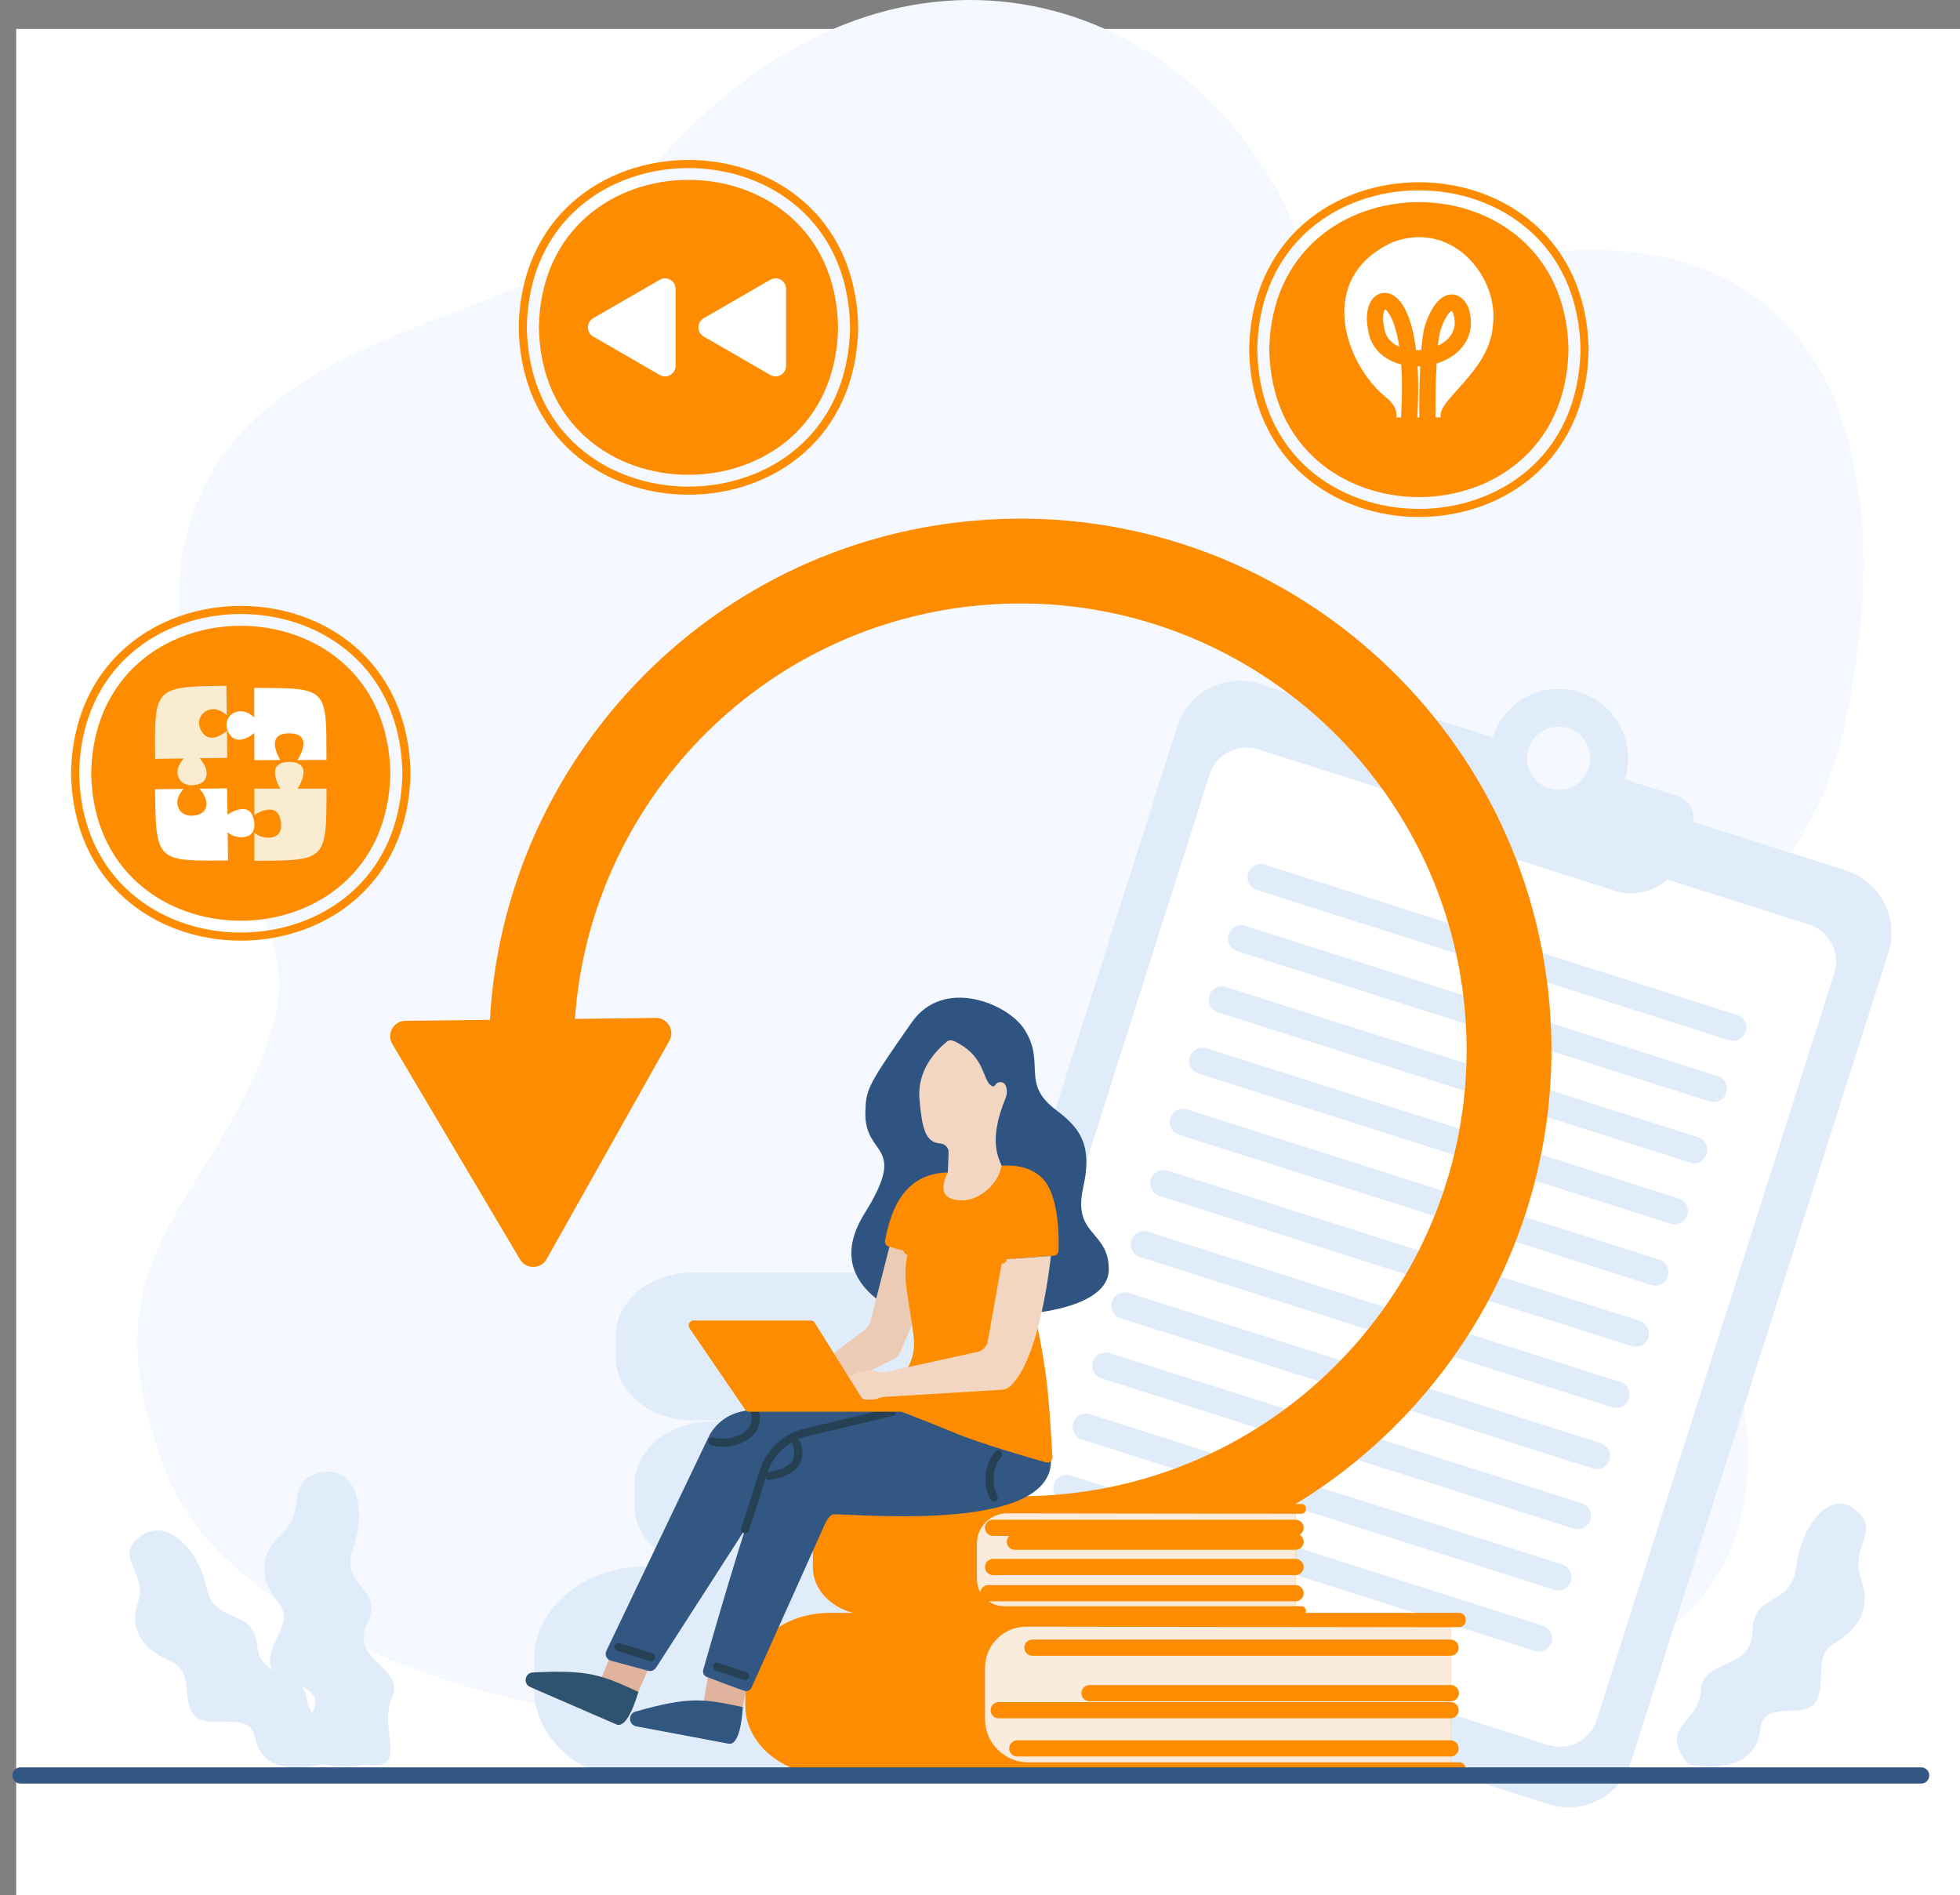 <svg width="121" height="117" viewBox="0 0 121 117" fill="none" xmlns="http://www.w3.org/2000/svg">
<rect x="0" y="0" width="121" height="117" fill="#808080" stroke="none"/>
<rect x="1" y="1.784" width="120" height="115.2" fill="white"/>
<path d="M77.449 9.509C84.907 20.232 74.079 19.393 92.473 15.99C112.282 12.325 117.672 26.916 113.919 44.622C110.441 61.035 95.403 57.54 103.025 73.213C115.703 99.282 103.398 107.559 69.267 106.399C53.295 105.856 41.243 107.246 31.08 104.735C22.2 102.54 12.951 97.695 10.336 91.112C5.362 78.589 11.535 75.338 15.438 66.963C19.33 58.611 16.105 58.488 12.451 46.187C4.449 19.246 32.038 21.638 37.444 13.983C51.509 -5.932 69.515 -1.899 77.449 9.509Z" fill="#F5F8FF"/>
<path d="M78.46 87.317C78.46 87.52 78.295 87.685 78.092 87.685H42.754C40.133 87.685 38.008 85.928 38.008 83.761V82.482C38.008 80.315 40.133 78.559 42.754 78.559H78.092C78.295 78.559 78.46 78.723 78.46 78.926V78.993C78.46 79.195 78.297 79.359 78.095 79.36L77.633 79.364L77.607 86.95H78.092C78.295 86.949 78.46 87.114 78.46 87.317Z" fill="#E1ECFA"/>
<path d="M53.937 79.331L77.632 79.362L77.606 86.949H53.692C52.462 86.949 51.465 85.952 51.465 84.722V81.803C51.465 80.438 52.572 79.331 53.937 79.331Z" fill="#E1ECFA"/>
<path d="M45.445 83.358V82.884C45.445 82.576 45.695 82.327 46.002 82.327H49.188C49.496 82.327 49.745 82.576 49.745 82.884V83.358C49.745 83.665 49.496 83.915 49.188 83.915H46.002C45.695 83.915 45.445 83.665 45.445 83.358Z" fill="#E1ECFA"/>
<path d="M79.62 96.51C79.62 96.713 79.456 96.877 79.252 96.877H43.914C41.293 96.877 39.168 95.121 39.168 92.954V91.674C39.168 89.508 41.293 87.751 43.914 87.751H79.252C79.456 87.751 79.62 87.916 79.62 88.119V88.185C79.62 88.387 79.457 88.551 79.255 88.553L78.793 88.556L78.767 96.142H79.252C79.456 96.142 79.62 96.306 79.62 96.51Z" fill="#E1ECFA"/>
<path d="M55.097 88.523L78.793 88.555L78.767 96.141H54.852C53.622 96.141 52.625 95.144 52.625 93.914V90.995C52.625 89.63 53.732 88.523 55.097 88.523Z" fill="#E1ECFA"/>
<path d="M46.605 92.55V92.076C46.605 91.769 46.855 91.519 47.163 91.519H50.348C50.656 91.519 50.905 91.769 50.905 92.076V92.55C50.905 92.858 50.656 93.107 50.348 93.107H47.163C46.855 93.107 46.605 92.858 46.605 92.55Z" fill="#E1ECFA"/>
<path d="M92.088 109.486C92.088 109.783 91.848 110.023 91.551 110.023H39.917C36.087 110.023 32.982 107.457 32.982 104.291V102.421C32.982 99.255 36.087 96.689 39.917 96.689H91.551C91.848 96.689 92.088 96.929 92.088 97.226V97.323C92.088 97.618 91.85 97.858 91.555 97.86L90.88 97.865L90.842 108.949L91.551 108.949C91.847 108.949 92.088 109.189 92.088 109.486Z" fill="#E1ECFA"/>
<path d="M56.025 97.822L90.88 97.868L90.843 108.953H56.201C54.238 108.953 52.647 107.361 52.647 105.398V101.201C52.647 99.335 54.159 97.822 56.025 97.822Z" fill="#E1ECFA"/>
<path d="M47.338 106.925H46.646C46.197 106.925 45.832 106.561 45.832 106.111V101.457C45.832 101.007 46.197 100.643 46.646 100.643H47.338C47.788 100.643 48.152 101.007 48.152 101.457V106.111C48.152 106.561 47.788 106.925 47.338 106.925Z" fill="#E1ECFA"/>
<path d="M43.783 106.953H43.091C42.642 106.953 42.277 106.588 42.277 106.139V101.484C42.277 101.034 42.642 100.67 43.091 100.67H43.783C44.233 100.67 44.597 101.034 44.597 101.484V106.139C44.597 106.588 44.233 106.953 43.783 106.953Z" fill="#E1ECFA"/>
<path d="M95.616 111.383L59.412 99.865C57.287 99.188 56.113 96.918 56.789 94.793L72.682 44.84C73.358 42.715 75.628 41.541 77.754 42.217L89.029 45.804L95.718 49.29L99.89 49.259L113.958 53.735C116.083 54.411 117.257 56.682 116.581 58.807L100.689 108.76C100.012 110.885 97.741 112.059 95.616 111.383Z" fill="#E1ECFA"/>
<path d="M95.573 107.72L61.564 96.899C60.306 96.499 59.611 95.156 60.012 93.898L74.674 47.812C75.075 46.554 76.418 45.86 77.675 46.26L111.685 57.08C112.942 57.48 113.637 58.823 113.237 60.081L98.574 106.168C98.174 107.425 96.831 108.12 95.573 107.72Z" fill="white"/>
<path d="M103.53 49.131L100.303 48.104C101.019 45.853 99.775 43.448 97.524 42.732C95.273 42.016 92.867 43.26 92.151 45.511L88.976 44.501C88.171 44.244 87.31 44.69 87.053 45.495L86.496 47.249C85.931 49.024 86.912 50.92 88.686 51.484L99.679 54.982C101.454 55.547 103.35 54.566 103.914 52.791L104.489 50.984C104.736 50.208 104.307 49.378 103.53 49.131ZM96.818 44.949C97.845 45.275 98.412 46.372 98.086 47.399C97.759 48.425 96.662 48.993 95.635 48.666C94.609 48.339 94.041 47.242 94.368 46.216C94.695 45.19 95.792 44.622 96.818 44.949Z" fill="#E1ECFA"/>
<path d="M106.741 64.216L77.588 54.941C77.156 54.803 76.917 54.342 77.055 53.91C77.192 53.478 77.653 53.239 78.085 53.377L107.239 62.652C107.671 62.789 107.909 63.251 107.772 63.683C107.634 64.115 107.173 64.353 106.741 64.216Z" fill="#E1ECFA"/>
<path d="M105.538 67.993L76.384 58.718C75.953 58.58 75.714 58.119 75.852 57.687C75.989 57.255 76.45 57.017 76.882 57.154L106.036 66.43C106.468 66.567 106.706 67.028 106.569 67.46C106.431 67.892 105.97 68.131 105.538 67.993Z" fill="#E1ECFA"/>
<path d="M104.337 71.769L75.183 62.494C74.751 62.357 74.513 61.895 74.65 61.464C74.788 61.032 75.249 60.793 75.681 60.931L104.835 70.206C105.266 70.343 105.505 70.805 105.368 71.237C105.23 71.668 104.768 71.907 104.337 71.769Z" fill="#E1ECFA"/>
<path d="M103.136 75.547L73.982 66.272C73.55 66.134 73.311 65.673 73.449 65.241C73.586 64.809 74.048 64.57 74.48 64.708L103.633 73.983C104.065 74.121 104.304 74.582 104.167 75.014C104.029 75.446 103.567 75.684 103.136 75.547Z" fill="#E1ECFA"/>
<path d="M101.935 79.324L72.781 70.049C72.349 69.912 72.11 69.45 72.248 69.018C72.385 68.586 72.847 68.348 73.278 68.485L102.432 77.761C102.864 77.898 103.103 78.359 102.965 78.791C102.828 79.223 102.366 79.462 101.935 79.324Z" fill="#E1ECFA"/>
<path d="M100.734 83.103L71.58 73.828C71.148 73.691 70.909 73.229 71.047 72.797C71.184 72.366 71.645 72.127 72.077 72.264L101.231 81.54C101.663 81.677 101.901 82.139 101.764 82.571C101.627 83.002 101.165 83.241 100.734 83.103Z" fill="#E1ECFA"/>
<path d="M99.53 86.876L70.377 77.601C69.945 77.463 69.706 77.002 69.844 76.57C69.981 76.138 70.442 75.9 70.874 76.037L100.028 85.312C100.46 85.45 100.698 85.911 100.561 86.343C100.424 86.775 99.962 87.013 99.53 86.876Z" fill="#E1ECFA"/>
<path d="M98.329 90.653L69.176 81.378C68.744 81.241 68.505 80.779 68.642 80.347C68.78 79.915 69.241 79.677 69.673 79.814L98.827 89.09C99.258 89.227 99.497 89.689 99.359 90.12C99.222 90.552 98.761 90.791 98.329 90.653Z" fill="#E1ECFA"/>
<path d="M97.15 94.364L67.996 85.088C67.564 84.951 67.325 84.489 67.463 84.057C67.6 83.626 68.061 83.387 68.493 83.524L97.647 92.8C98.079 92.937 98.317 93.398 98.18 93.83C98.043 94.262 97.581 94.501 97.15 94.364Z" fill="#E1ECFA"/>
<path d="M95.946 98.141L66.793 88.865C66.361 88.728 66.122 88.266 66.26 87.835C66.397 87.403 66.858 87.164 67.29 87.302L96.444 96.577C96.876 96.714 97.115 97.176 96.977 97.608C96.84 98.04 96.378 98.278 95.946 98.141Z" fill="#E1ECFA"/>
<path d="M94.747 101.92L65.593 92.644C65.162 92.507 64.923 92.046 65.06 91.614C65.198 91.182 65.659 90.943 66.091 91.081L95.245 100.356C95.677 100.494 95.915 100.955 95.778 101.387C95.64 101.819 95.179 102.057 94.747 101.92Z" fill="#E1ECFA"/>
<path d="M20.2 108.832C20.2 108.832 16.271 110.158 15.725 107.209C15.408 105.498 12.72 106.929 11.945 105.834C11.17 104.74 11.987 103.211 10.547 102.571C9.107 101.931 7.871 100.83 8.513 98.933C9.156 97.037 6.99 96.212 8.592 94.895C10.195 93.579 12.242 95.576 12.736 97.971C13.231 100.365 15.649 99.196 15.87 101.539C16.092 103.881 18.703 102.958 18.936 104.877C19.17 106.795 22.062 106.459 20.2 108.832Z" fill="#E1ECFA"/>
<path d="M17.729 105.785C17.726 105.785 17.722 105.786 17.718 105.785C17.695 105.784 15.435 105.64 14.218 103.331C13.387 101.756 12.918 101.404 12.269 100.917C11.982 100.702 11.657 100.458 11.256 100.071C9.964 98.824 9.908 96.739 9.906 96.65C9.906 96.617 9.934 96.593 9.97 96.596C10.006 96.599 10.036 96.627 10.037 96.66C10.037 96.682 10.094 98.785 11.347 99.994C11.741 100.375 12.062 100.616 12.345 100.828C12.985 101.307 13.49 101.686 14.334 103.289C15.512 105.524 17.691 105.665 17.712 105.667C17.748 105.669 17.779 105.697 17.78 105.73C17.782 105.759 17.76 105.782 17.729 105.785Z" fill="#E1ECFA"/>
<path d="M104.207 108.915C104.207 108.915 108.36 109.871 108.684 106.707C108.871 104.873 111.47 106.225 112.124 105.016C112.778 103.806 111.919 102.234 113.222 101.466C114.526 100.698 115.61 99.453 114.891 97.48C114.172 95.507 116.141 94.498 114.562 93.2C112.983 91.901 111.199 94.147 110.889 96.719C110.579 99.291 108.248 98.2 108.189 100.699C108.13 103.198 105.091 102.332 104.995 104.382C104.898 106.432 102.319 106.512 104.207 108.915Z" fill="#E1ECFA"/>
<path d="M107.764 106.214C107.767 106.213 107.771 106.213 107.774 106.211C107.795 106.205 109.856 105.56 110.456 102.939C110.866 101.151 111.22 100.689 111.71 100.05C111.927 99.767 112.172 99.447 112.455 98.965C113.367 97.409 112.942 95.272 112.924 95.182C112.917 95.148 112.884 95.13 112.852 95.141C112.819 95.151 112.798 95.187 112.805 95.221C112.809 95.243 113.237 97.398 112.354 98.906C112.076 99.38 111.833 99.697 111.619 99.976C111.136 100.605 110.755 101.102 110.339 102.922C109.758 105.458 107.772 106.083 107.753 106.089C107.72 106.099 107.698 106.134 107.704 106.168C107.709 106.198 107.735 106.217 107.764 106.214Z" fill="#E1ECFA"/>
<path d="M22.565 108.919C22.565 108.919 17.415 110.148 19.365 105.525C20.092 103.8 16.762 104.011 16.665 102.654C16.567 101.297 18.174 100.192 17.21 98.988C16.247 97.785 15.729 96.229 17.382 94.704C19.035 93.179 17.509 91.499 19.718 90.921C21.928 90.343 22.688 93.082 21.8 95.551C20.912 98.02 23.787 97.921 22.677 100.227C21.568 102.532 25.058 102.912 24.196 104.822C23.335 106.732 25.355 109.401 22.565 108.919Z" fill="#E1ECFA"/>
<path d="M20.527 105.433C20.524 105.431 20.52 105.429 20.517 105.426C20.499 105.413 18.709 104.029 19.326 101.404C19.748 99.612 19.604 99.054 19.406 98.281C19.318 97.94 19.219 97.553 19.157 97.003C18.96 95.231 20.39 93.443 20.451 93.367C20.474 93.339 20.516 93.335 20.544 93.357C20.572 93.379 20.577 93.42 20.554 93.448C20.539 93.466 19.096 95.27 19.288 96.988C19.348 97.529 19.447 97.912 19.533 98.249C19.729 99.01 19.883 99.611 19.454 101.433C18.857 103.974 20.58 105.31 20.597 105.323C20.626 105.345 20.632 105.385 20.61 105.414C20.59 105.44 20.555 105.447 20.527 105.433Z" fill="#E1ECFA"/>
<path d="M25.025 63.016L30.245 62.957C31.14 46.958 43.699 33.584 60.118 32.143C78.131 30.562 94.072 43.93 95.653 61.942C97.234 79.955 83.865 95.895 65.853 97.476C60.164 97.976 54.431 96.982 49.274 94.603C47.961 93.998 47.387 92.442 47.993 91.129C48.599 89.815 50.155 89.242 51.468 89.847C55.798 91.845 60.614 92.679 65.395 92.259C80.531 90.93 91.764 77.536 90.435 62.4C89.107 47.265 75.712 36.032 60.577 37.36C46.901 38.56 36.413 49.611 35.496 62.897L40.484 62.84C41.214 62.831 41.68 63.617 41.322 64.254L37.534 70.991L33.746 77.729C33.388 78.366 32.475 78.376 32.103 77.748L28.161 71.099L24.22 64.449C23.848 63.821 24.295 63.025 25.025 63.016Z" fill="#FE8C00"/>
<path d="M80.623 99.433C80.623 99.586 80.499 99.71 80.346 99.71H53.755C51.782 99.71 50.184 98.388 50.184 96.758V95.795C50.184 94.164 51.782 92.843 53.755 92.843H80.346C80.499 92.843 80.623 92.967 80.623 93.119V93.169C80.623 93.322 80.5 93.445 80.348 93.446L80.001 93.449L79.981 99.157H80.346C80.499 99.156 80.623 99.281 80.623 99.433Z" fill="#FE8C00"/>
<path d="M62.171 93.424L80.001 93.448L79.981 99.156H61.986C61.061 99.156 60.31 98.406 60.31 97.48V95.284C60.31 94.257 61.143 93.424 62.171 93.424Z" fill="#F9ECDC"/>
<path d="M55.781 96.315V96.235C55.781 95.927 56.031 95.678 56.338 95.678H58.46C58.767 95.678 59.017 95.927 59.017 96.235V96.315C59.017 96.623 58.767 96.872 58.46 96.872H56.338C56.031 96.872 55.781 96.623 55.781 96.315Z" fill="#FE8C00"/>
<path d="M61.307 94.315H79.981" stroke="#FE8C00" stroke-miterlimit="10" stroke-linecap="round"/>
<path d="M62.654 95.174H79.982" stroke="#FE8C00" stroke-miterlimit="10" stroke-linecap="round"/>
<path d="M61.307 96.734H79.981" stroke="#FE8C00" stroke-miterlimit="10" stroke-linecap="round"/>
<path d="M61.014 98.352H79.981" stroke="#FE8C00" stroke-miterlimit="10" stroke-linecap="round"/>
<path d="M90.487 109.196C90.487 109.419 90.306 109.6 90.083 109.6H51.23C48.348 109.6 46.012 107.669 46.012 105.287V103.88C46.012 101.498 48.348 99.566 51.23 99.566H90.083C90.306 99.566 90.487 99.747 90.487 99.971V100.044C90.487 100.266 90.308 100.447 90.086 100.448L89.579 100.452L89.55 108.793H90.083C90.306 108.792 90.487 108.973 90.487 109.196Z" fill="#FE8C00"/>
<path d="M63.351 100.419L89.585 100.454L89.556 108.794H63.484C62.006 108.794 60.809 107.597 60.809 106.12V102.961C60.809 101.557 61.947 100.419 63.351 100.419Z" fill="#F9ECDC"/>
<path d="M56.611 107.267H56.494C56.044 107.267 55.68 106.902 55.68 106.453V103.353C55.68 102.904 56.044 102.539 56.494 102.539H56.611C57.061 102.539 57.425 102.904 57.425 103.353V106.453C57.425 106.902 57.061 107.267 56.611 107.267Z" fill="#FE8C00"/>
<path d="M53.938 107.285H53.82C53.37 107.285 53.006 106.921 53.006 106.471V103.372C53.006 102.922 53.37 102.558 53.82 102.558H53.938C54.387 102.558 54.752 102.922 54.752 103.372V106.471C54.751 106.921 54.387 107.285 53.938 107.285Z" fill="#FE8C00"/>
<path d="M63.734 101.714H89.55" stroke="#FE8C00" stroke-miterlimit="10" stroke-linecap="round"/>
<path d="M67.26 104.522H89.566" stroke="#FE8C00" stroke-miterlimit="10" stroke-linecap="round"/>
<path d="M61.656 105.575H89.551" stroke="#FE8C00" stroke-miterlimit="10" stroke-linecap="round"/>
<path d="M62.803 107.933H89.549" stroke="#FE8C00" stroke-miterlimit="10" stroke-linecap="round"/>
<path d="M37.881 101.726L37.029 103.837L39.408 104.445L40.159 102.713L37.881 101.726Z" fill="#E1B39D"/>
<path d="M39.407 104.441C37.131 103.399 36.382 103.067 32.872 103.247C32.39 103.291 32.288 103.953 32.733 104.146L38.028 106.442C38.775 106.823 39.407 104.441 39.407 104.441Z" fill="#2F526E"/>
<path d="M43.798 102.928L43.422 105.182L45.855 105.381L46.204 103.526L43.798 102.928Z" fill="#E1B39D"/>
<path d="M45.855 105.381C43.404 104.869 42.6 104.71 39.217 105.663C38.757 105.812 38.804 106.481 39.28 106.571L44.953 107.637C45.765 107.843 45.855 105.381 45.855 105.381Z" fill="#315780"/>
<path d="M63.423 81.091C63.423 81.091 68.451 80.791 68.451 78.363C68.451 75.934 66.195 76.308 66.872 73.301C67.498 70.519 66.534 69.539 65.153 68.489C62.998 66.849 64.58 65.602 63.231 63.532C62.189 61.933 58.25 60.311 56.291 63.106C53.534 67.041 53.456 67.255 53.423 68.668C53.359 71.496 56.114 70.514 53.375 74.907C50.636 79.3 55.355 81.425 59.179 82.356C63.003 83.287 63.423 81.091 63.423 81.091Z" fill="#2F5482"/>
<path d="M59.222 64.439C58.95 64.286 58.689 64.113 58.447 64.31C57.763 64.867 56.606 66.085 56.763 67.861C56.922 69.662 57.124 70.522 58.042 70.589C58.34 70.611 58.575 70.848 58.56 71.147L58.517 72.384C58.517 72.384 58.383 72.506 58.333 72.584L56.954 75.001C56.831 75.194 56.846 75.445 56.992 75.623L58.483 77.442C58.725 77.738 59.19 77.689 59.366 77.35L61.897 72.472C61.962 72.347 61.915 72.204 61.873 72.069C61.719 71.571 60.924 70.55 62.106 67.719C62.2 67.494 62.233 66.658 61.608 66.826C61.427 66.892 61.416 67.226 61.125 66.967C60.682 66.573 60.74 65.288 59.222 64.439Z" fill="#F3D6C1"/>
<path d="M52.721 85.594L45.74 87.145C44.858 87.341 44.114 87.932 43.725 88.748L37.433 101.912C37.316 102.157 37.45 102.447 37.712 102.518L40.02 103.139C40.202 103.188 40.395 103.114 40.497 102.955L48.852 89.972C48.916 89.873 49.017 89.804 49.132 89.781L57.189 88.178C57.611 88.094 57.666 87.513 57.267 87.351L52.978 85.616C52.897 85.583 52.807 85.575 52.721 85.594Z" fill="#315782"/>
<path d="M54.999 76.615L53.726 81.603C53.68 81.784 53.574 81.944 53.425 82.058L51.531 83.496C51.206 83.743 51.109 84.189 51.302 84.548L51.467 84.855C51.68 85.249 52.167 85.403 52.567 85.203L55.187 83.893C55.364 83.805 55.503 83.656 55.58 83.474L57.94 77.875L54.999 76.615Z" fill="#ECCBB5"/>
<path d="M56.829 86.818C56.757 86.787 56.677 86.78 56.601 86.798L50.374 88.253C48.929 88.504 47.724 89.496 47.201 90.867C46.01 93.993 43.876 101.454 43.414 103.083C43.363 103.264 43.457 103.452 43.633 103.52C44.164 103.724 45.264 104.143 45.947 104.376C46.125 104.437 46.319 104.353 46.395 104.181C47.09 102.634 50.273 95.539 50.871 94.206C50.93 94.074 51.179 93.481 51.492 93.481C53.34 93.481 65.049 94.591 64.881 90.09C64.649 89.678 57.809 87.248 56.829 86.818Z" fill="#315782"/>
<path d="M58.516 72.379C58.516 72.379 57.745 73.706 58.798 74.02C60.155 74.426 61.474 73.255 61.755 72.251C61.78 72.162 61.808 71.958 61.9 71.953C62.426 71.923 63.991 71.932 64.702 73.212C65.38 74.433 65.374 76.474 65.347 77.216C65.341 77.376 65.216 77.505 65.056 77.517L62.609 77.696C62.346 77.715 62.223 78.027 62.401 78.22C62.796 78.646 63.323 79.372 63.636 80.444C64.002 81.698 64.191 82.352 64.547 84.751C64.753 86.146 64.916 88.896 64.974 89.959C64.986 90.173 64.784 90.334 64.578 90.276C63.462 89.96 60.398 89.074 58.869 88.428C56.979 87.63 53.822 86.456 53.822 86.456C53.822 86.456 56.724 85.142 56.407 82.538C56.091 79.934 55.671 79.01 56.049 77.287L54.856 76.947C54.698 76.901 54.6 76.742 54.636 76.58C54.878 75.473 55.399 72.44 58.516 72.379Z" fill="#FE8C00"/>
<path d="M52.006 85.26C52.006 85.26 53.164 84.303 54.228 84.677C54.367 84.725 54.516 84.732 54.66 84.701C55.608 84.494 59.012 83.749 60.342 83.458C60.668 83.386 60.919 83.126 60.978 82.797L61.883 77.753L64.874 77.534C64.874 77.534 64.248 83.927 62.328 85.603C62.196 85.718 62.027 85.78 61.852 85.791C60.63 85.865 55.253 86.193 54.582 86.234C54.531 86.237 54.482 86.245 54.432 86.257C54.306 86.289 54.053 86.359 53.823 86.46C53.5 86.6 53.122 86.511 52.887 86.248L52.006 85.26Z" fill="#F3D6C1"/>
<path d="M43.986 88.992C43.986 88.992 45.142 89.296 46.075 88.627C47.007 87.959 46.541 86.985 46.541 86.985" stroke="#264154" stroke-width="0.5" stroke-miterlimit="10" stroke-linecap="round"/>
<path d="M45.998 94.409L47.142 90.834C47.525 89.637 48.506 88.728 49.728 88.435L55.082 87.154" stroke="#264154" stroke-width="0.5" stroke-miterlimit="10" stroke-linecap="round"/>
<path d="M61.613 89.772C61.613 89.772 60.632 90.938 61.352 92.438" stroke="#264154" stroke-width="0.5" stroke-miterlimit="10" stroke-linecap="round"/>
<path d="M49.143 89.065C49.143 89.065 50.019 90.762 47.465 91.109" stroke="#264154" stroke-width="0.5" stroke-miterlimit="10" stroke-linecap="round"/>
<path d="M38.182 101.669L40.192 102.304" stroke="#264154" stroke-width="0.5" stroke-miterlimit="10" stroke-linecap="round"/>
<path d="M44.266 102.888L45.998 103.469" stroke="#264154" stroke-width="0.5" stroke-miterlimit="10" stroke-linecap="round"/>
<path d="M63.471 72.709C63.471 72.709 61.338 72.939 61.885 77.75" stroke="#FE8C00" stroke-width="0.5" stroke-miterlimit="10" stroke-linecap="round"/>
<path d="M57.298 74.022C57.298 74.022 56.081 75.511 56.031 77.19" stroke="#FE8C00" stroke-width="0.5" stroke-miterlimit="10" stroke-linecap="round"/>
<path d="M45.997 87.017L42.565 81.992C42.427 81.79 42.572 81.517 42.816 81.517H50.041C50.146 81.517 50.243 81.57 50.299 81.659L53.171 86.254C53.227 86.343 53.324 86.397 53.429 86.397H56.799C56.967 86.397 57.103 86.533 57.103 86.701V86.846C57.103 87.014 56.967 87.15 56.799 87.15H46.248C46.148 87.15 46.054 87.1 45.997 87.017Z" fill="#FE8C00"/>
<path d="M48.721 83.979C48.955 84.466 48.815 85.02 48.408 85.216C48.001 85.412 47.481 85.176 47.246 84.689C47.012 84.202 47.152 83.649 47.559 83.453C47.967 83.257 48.487 83.493 48.721 83.979Z" fill="#FE8C00"/>
<path d="M24.099 47.736C23.892 59.875 5.835 59.874 5.629 47.736C5.836 35.596 23.893 35.598 24.099 47.736Z" fill="#FE8C00"/>
<path d="M25.091 47.736C24.862 61.18 4.864 61.178 4.637 47.736C4.866 34.293 24.864 34.295 25.091 47.736Z" stroke="#FE8C00" stroke-width="0.5" stroke-miterlimit="10"/>
<path d="M15.697 50.797C15.541 49.245 14.043 50.29 14.043 50.29L14.022 48.666L12.308 48.688C12.308 48.688 12.625 49.007 12.717 49.389C12.823 49.83 12.658 50.342 11.816 50.353C11.159 50.361 10.852 49.806 10.97 49.346C11.062 48.989 11.329 48.701 11.329 48.701L9.57 48.723C9.628 53.175 9.628 53.175 14.079 53.117L14.056 51.364C14.3 51.727 15.821 52.029 15.697 50.797Z" fill="white"/>
<path d="M17.846 47.037C16.274 47.037 17.306 48.685 17.306 48.685H15.705V50.309C15.705 50.309 17.217 49.284 17.353 50.838C17.461 52.071 15.944 51.75 15.705 51.383V53.136C20.157 53.136 20.157 53.136 20.157 48.685H18.37C18.37 48.685 19.475 47.037 17.846 47.037Z" fill="#F9ECD1"/>
<path d="M10.98 47.467C10.862 47.927 11.168 48.483 11.826 48.474C12.668 48.464 12.834 47.951 12.727 47.511C12.635 47.129 12.318 46.81 12.318 46.81L14.032 46.788L14.011 45.116C14.011 45.116 12.969 46.054 12.438 45.136C11.877 44.167 13.039 43.24 13.999 44.161L13.977 42.337C9.525 42.392 9.525 42.392 9.581 46.844L11.339 46.822C11.339 46.822 11.072 47.11 10.98 47.467Z" fill="#F9ECD1"/>
<path d="M15.694 42.471L15.697 44.296C14.746 43.365 13.575 44.279 14.126 45.254C14.647 46.177 15.699 45.251 15.699 45.251L15.703 46.923L17.304 46.92C17.304 46.92 16.269 45.274 17.84 45.271C19.47 45.268 18.367 46.918 18.367 46.918L20.154 46.914C20.145 42.462 20.285 42.462 15.694 42.471Z" fill="white"/>
<path d="M33.268 20.207C33.475 32.347 51.532 32.345 51.738 20.207C51.531 8.068 33.473 8.07 33.268 20.207Z" fill="#FE8C00"/>
<path d="M32.275 20.208C32.505 33.652 52.502 33.65 52.73 20.208C52.5 6.764 32.503 6.766 32.275 20.208Z" stroke="#FE8C00" stroke-width="0.5" stroke-miterlimit="10"/>
<path d="M48.529 20.21V17.836C48.529 17.334 47.986 17.021 47.553 17.272L45.497 18.459L43.441 19.646C43.007 19.897 43.007 20.523 43.441 20.774L45.497 21.96L47.553 23.148C47.986 23.398 48.529 23.085 48.529 22.584V20.21Z" fill="white"/>
<path d="M41.707 20.21V17.836C41.707 17.334 41.164 17.021 40.73 17.272L38.674 18.459L36.618 19.646C36.184 19.897 36.184 20.523 36.618 20.774L38.674 21.96L40.73 23.148C41.164 23.398 41.707 23.085 41.707 22.584V20.21Z" fill="white"/>
<path d="M96.83 21.582C96.622 33.722 78.565 33.72 78.359 21.582C78.567 9.443 96.624 9.445 96.83 21.582Z" fill="#FE8C00"/>
<path d="M97.822 21.583C97.592 35.027 77.595 35.025 77.367 21.583C77.597 8.139 97.594 8.141 97.822 21.583Z" stroke="#FE8C00" stroke-width="0.5" stroke-miterlimit="10"/>
<path d="M86.01 14.937C89.742 13.57 92.566 17.203 92.161 20.093C91.984 22.942 88.65 24.704 88.953 25.78C88.264 25.78 86.878 25.78 86.19 25.78C86.19 25.78 86.386 25.25 85.666 24.614C82.948 22.473 81.198 17.099 86.01 14.937Z" fill="white"/>
<path d="M88.953 25.779C88.938 27.086 89.271 28.661 87.371 28.516C85.879 28.467 86.216 26.783 86.188 25.779H88.953Z" fill="#FE8C00"/>
<path d="M88.124 25.78C88.124 25.78 88.073 21.431 88.457 20.225C88.84 19.019 89.606 18.088 90.172 19.125C91.262 22.42 85.416 23.247 84.96 20.33C84.357 17.518 87.521 17.278 86.993 25.78" stroke="#FE8C00" stroke-miterlimit="10" stroke-linecap="round"/>
<path d="M1.268 109.602H118.601" stroke="#315782" stroke-miterlimit="10" stroke-linecap="round"/>
</svg>
